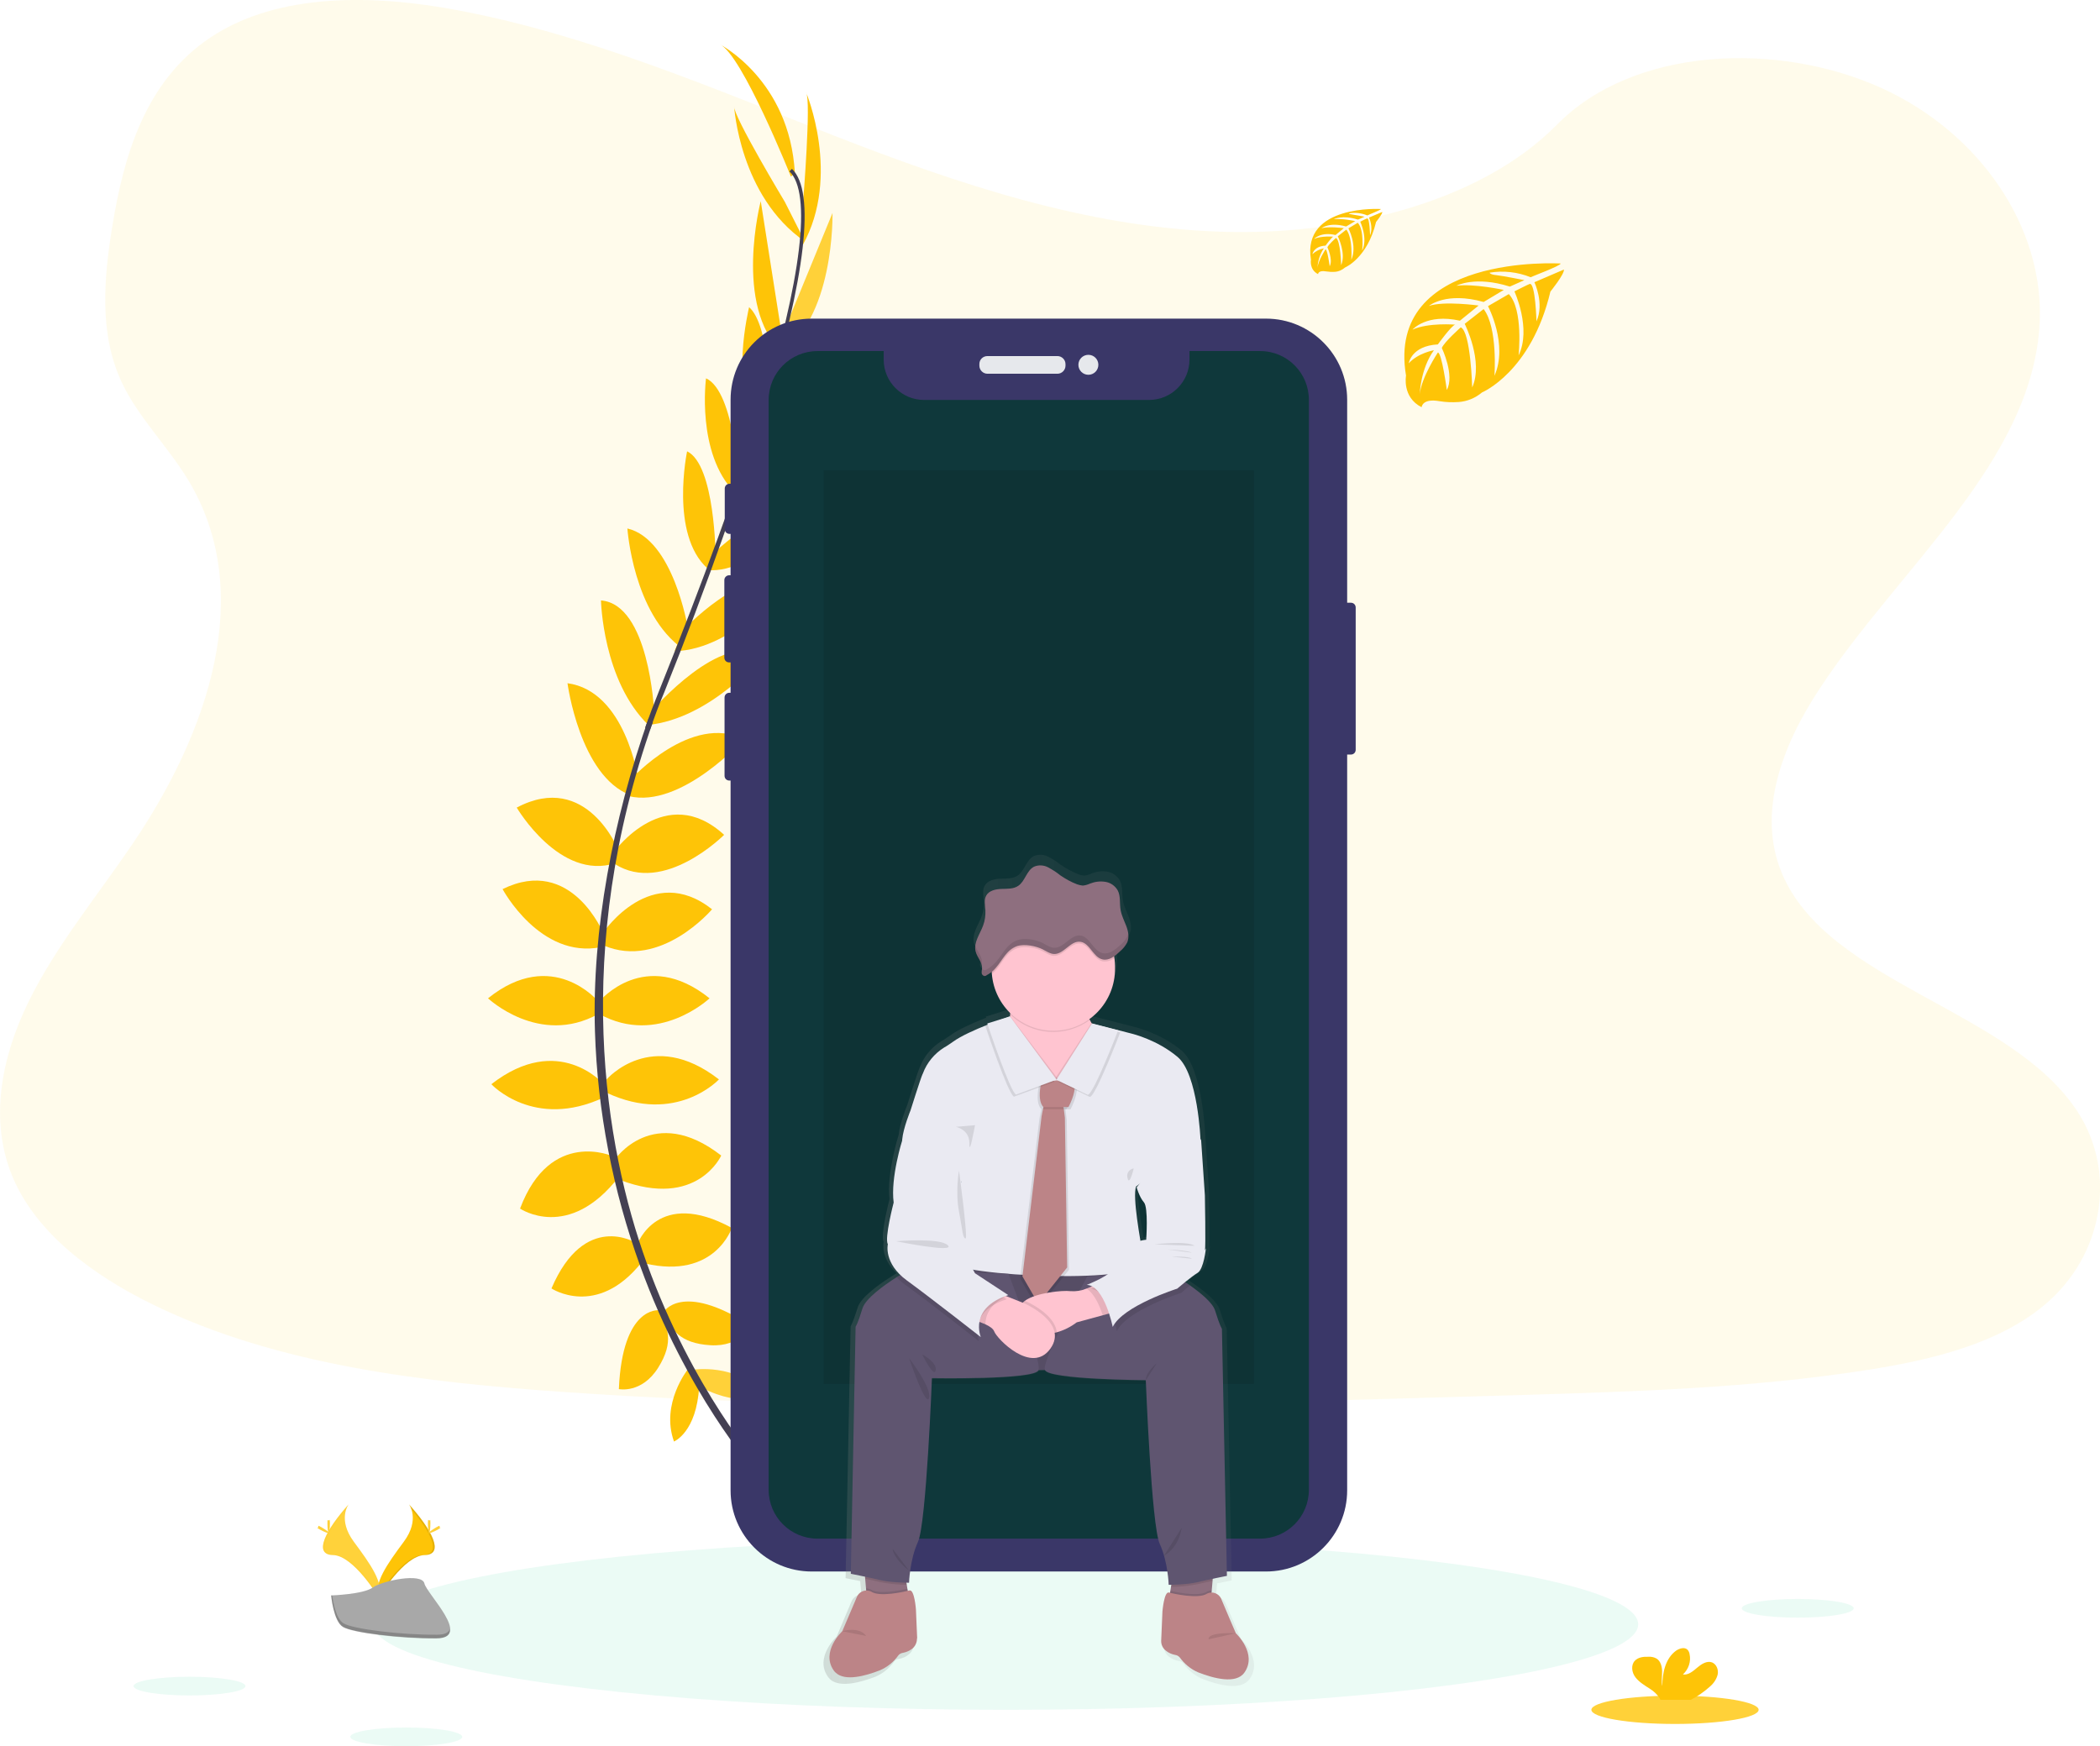 <?xml version="1.0" encoding="utf-8"?>
<!-- Generator: Adobe Illustrator 24.3.0, SVG Export Plug-In . SVG Version: 6.00 Build 0)  -->
<svg version="1.1" id="ae7ad495-543d-4c4b-9483-8059c5566fe6"
	 xmlns="http://www.w3.org/2000/svg" xmlns:xlink="http://www.w3.org/1999/xlink" x="0px" y="0px" viewBox="0 0 1009.5 839.6"
	 style="enable-background:new 0 0 1009.5 839.6;" xml:space="preserve">
<style type="text/css">
	.st0{opacity:0.1;fill:#FFD23B;enable-background:new    ;}
	.st1{opacity:0.1;fill:#38D39F;enable-background:new    ;}
	.st2{fill:#FFD139;}
	.st3{fill:#FEC407;}
	.st4{fill:#38D39F;}
	.st5{fill:#444053;}
	.st6{fill:#3A3768;}
	.st7{fill:#0F383B;}
	.st8{fill:#E6E8EC;}
	.st9{opacity:0.1;enable-background:new    ;}
	.st10{fill:url(#SVGID_1_);}
	.st11{fill:#8E6F7F;}
	.st12{fill:#5F5570;}
	.st13{fill:#EAEAF2;}
	.st14{fill:#BC8487;}
	.st15{fill:#FFC4D0;}
	.st16{opacity:0.1;}
	.st17{fill:#FFD037;}
	.st18{fill:#FFD23A;}
	.st19{opacity:0.1;fill:#FEC407;enable-background:new    ;}
	.st20{fill:#A8A8A8;}
	.st21{opacity:0.2;enable-background:new    ;}
</style>
<path class="st0" d="M586.6,111.4c-64.7-2.2-126.4-23.1-185.2-46S284.2,17.2,221,5.1C180.4-2.7,133.9-3.8,101.2,18
	C69.7,39,59.5,75.1,54,108.7c-4.1,25.3-6.5,51.9,4.7,75.5c7.8,16.4,21.7,30.2,31.4,46c33.5,54.7,9.8,122.2-26.4,175.6
	c-17,25.1-36.8,49-49.9,75.7c-13.1,26.7-19.2,57.2-7.7,84.5c11.4,27,38.5,47.2,67.9,61.5c59.7,29,130,37.2,198.6,41.9
	c151.8,10.4,304.5,5.9,456.7,1.4c56.3-1.7,112.9-3.4,168.3-12.1c30.8-4.8,62.6-12.5,84.9-31c28.4-23.5,35.4-63.4,16.4-92.9
	c-31.9-49.5-120-61.8-142.3-114.9c-12.3-29.2,0.3-61.8,18.2-88.9c38.2-58.2,102.3-109.2,105.7-175.7c2.3-45.7-28.5-91.4-76.1-113
	c-49.9-22.6-119.2-19.8-156,17.7C710.4,98.5,643.7,113.4,586.6,111.4z"/>
<ellipse class="st1" cx="483.5" cy="781" rx="304" ry="41.1"/>
<path class="st2" d="M333,658.6c0,0,21-3.4,33.6,11.5c0,0-9.2,7.3-29.1-2.8L333,658.6z"/>
<path class="st3" d="M330.8,658.2c0,0-13.4,16.6-6.8,34.9c0,0,10.9-4.4,12.1-26.6L330.8,658.2z"/>
<path class="st3" d="M318.8,631.1c0,0,8.4-15.4,42,6.2c0,0-4.5,10.4-19.3,9.5S322.6,639.2,318.8,631.1z"/>
<path class="st3" d="M316.6,630c0,0-17.4-2-19.1,37.9c0,0,11,2.3,18.9-10.3S320.9,637.9,316.6,630z"/>
<path class="st3" d="M306.4,598.2c0,0,9.8-27.2,45.4-7.8c0,0-8.1,24.9-41.7,17.1L306.4,598.2z"/>
<path class="st3" d="M295.5,557.6c0,0,18.5-27.4,51.2-2c0,0-11.5,25.8-48.5,11.8L295.5,557.6z"/>
<path class="st3" d="M291.6,519c0,0,21.6-25.2,54,0c0,0-20.5,22.1-54,6.4V519z"/>
<path class="st3" d="M288.2,481.4c0,0,21.8-26.3,52.9-1.4c0,0-24.6,23.2-52.9,7.6V481.4z"/>
<path class="st3" d="M290.2,448.1c0,0,23-33.9,52.1-10.9c0,0-24.6,29.1-52.1,17.4V448.1z"/>
<path class="st3" d="M295.5,409.2c0,0,24.4-33.6,52.6-7.8c0,0-28.9,29.1-52.6,14V409.2z"/>
<path class="st3" d="M303.6,374.4c0,0,28.8-31.6,54-19c0,0-30.1,33.5-55.3,27.4L303.6,374.4z"/>
<path class="st3" d="M313.7,341.4c0,0,33.3-38.6,52.6-25.8c0,0-24.5,30-55,33L313.7,341.4z"/>
<path class="st3" d="M328.2,303.2c0,0,29.1-31.6,50.4-23.7c0,0-24.9,32.8-54.3,33.6L328.2,303.2z"/>
<path class="st3" d="M341.4,267.4c0,0,32.2-30.2,46.2-24.9c0,0-23.2,33.6-47.6,31.6L341.4,267.4z"/>
<path class="st4" d="M354.3,234.3c0,0,27.7-36.1,42.8-33.3c0,0-16.8,32.2-42.8,37V234.3z"/>
<path class="st4" d="M368.3,189.8c0,0,24.5-27.7,37.7-27.6c0,0-19.3,37-38.7,36.7L368.3,189.8z"/>
<path class="st2" d="M376.5,160.1l23.7-57.7c0,0,1.2,52.1-26.7,68.4L376.5,160.1z"/>
<path class="st3" d="M386.1,96.5c0,0,3.9-48.2,1.4-52.1c0,0,16.9,40-1.6,73.4L386.1,96.5z"/>
<path class="st3" d="M305.5,597.5c0,0-24.5-15.2-40.4,22c0,0,21.8,14.5,43.3-12.5L305.5,597.5z"/>
<path class="st3" d="M294.7,556c0,0-30.1-13.7-44.7,25.1c0,0,23.3,16,47.5-15.3L294.7,556z"/>
<path class="st3" d="M290.2,521.3c0,0-21.6-25.2-54,0c0,0,20.4,22.1,54,6.4V521.3z"/>
<path class="st3" d="M287.5,481.4c0,0-21.9-26.3-52.9-1.4c0,0,24.6,23.2,52.9,7.6V481.4z"/>
<path class="st3" d="M290.2,449.1c0,0-15.3-38-48.6-21.6c0,0,18,33.7,47.3,27.9L290.2,449.1z"/>
<path class="st3" d="M297.4,409c0,0-15.2-38.6-49-20.7c0,0,20.7,35.4,47.5,26.7L297.4,409z"/>
<path class="st3" d="M306.8,374.6c0,0-6-42.3-34-46.1c0,0,5.9,44.6,30.2,53.8L306.8,374.6z"/>
<path class="st3" d="M314.4,341.5c0,0-2.4-51-25.5-52.8c0,0,0.8,38.7,22.9,60L314.4,341.5z"/>
<path class="st3" d="M330.6,301.7c0,0-6.9-42.4-29-47.6c0,0,2.7,41.1,26.8,58L330.6,301.7z"/>
<path class="st3" d="M344,267.7c0,0-0.2-44.2-13.7-50.7c0,0-8.4,40,9.8,56.3L344,267.7z"/>
<path class="st3" d="M355.3,233.8c0,0-1.9-45.5-15.9-51.9c0,0-4.8,36,13.8,54.9L355.3,233.8z"/>
<path class="st3" d="M370.2,193.4c0,0-0.1-37-10.1-45.7c0,0-9.9,40.5,4.9,53.1L370.2,193.4z"/>
<path class="st3" d="M375.4,158.3l-9.7-61.6c0,0-13.2,50.5,10.2,72.7L375.4,158.3z"/>
<path class="st3" d="M377.3,97.1c0,0-24.9-41.4-24.4-46c0,0,2.6,43.4,34,65L377.3,97.1z"/>
<path class="st3" d="M380.2,84.9c0,0-23.5-58.8-34.2-63.6c0,0,33.6,17.1,36.1,61.9L380.2,84.9z"/>
<path class="st5" d="M367.1,199.2l-1.6-0.5c19.9-64.7,24.8-106,14-116.3l1.2-1.2C392.1,92,387.5,132.8,367.1,199.2z"/>
<path class="st5" d="M312.5,350.7l-2.4-0.8c2.1-5.9,4.4-12,6.8-17.9c20.7-51.6,38.4-99.7,49.7-136.6l2.1-1
	c-11.3,37-28.6,86.8-49.4,138.5C316.8,338.8,314.6,344.8,312.5,350.7z"/>
<path class="st5" d="M362.6,707c-0.3-0.4-32.5-36.6-54.9-98.4c-13.1-36.2-20.5-74.3-21.7-112.8c-1.5-48.1,8.6-101.9,25.9-150.7
	l1.9,2.2c-38.8,109.6-23.4,203.5-2.9,260c22.2,61.3,54,97.1,54.3,97.5L362.6,707z"/>
<path class="st6" d="M645.1,289.8h4.3c1.3,0,2.3,1,2.3,2.3v68.4c0,1.3-1,2.3-2.3,2.3h-4.3c-1.3,0-2.3-1-2.3-2.3v-68.4
	C642.8,290.8,643.8,289.8,645.1,289.8z"/>
<path class="st6" d="M350.7,232.6h0.4c1.3,0,2.3,1,2.3,2.3v19.5c0,1.3-1,2.3-2.3,2.3h-0.4c-1.3,0-2.3-1-2.3-2.3v-19.5
	C348.4,233.6,349.4,232.6,350.7,232.6z"/>
<path class="st6" d="M350.5,276.6h1c1.3,0,2.3,1,2.3,2.3v37.3c0,1.3-1,2.3-2.3,2.3h-1c-1.3,0-2.3-1-2.3-2.3v-37.3
	C348.2,277.7,349.2,276.6,350.5,276.6z"/>
<path class="st6" d="M350.6,333.1h0.7c1.3,0,2.3,1,2.3,2.3V373c0,1.3-1,2.3-2.3,2.3h-0.7c-1.3,0-2.3-1-2.3-2.3v-37.6
	C348.3,334.1,349.3,333.1,350.6,333.1z"/>
<path class="st6" d="M390.2,153.2h218.4c21.5,0,39,17.5,39,39v524.4c0,21.5-17.5,39-39,39H390.2c-21.5,0-39-17.5-39-39V192.2
	C351.2,170.6,368.6,153.2,390.2,153.2z"/>
<path class="st7" d="M605.8,168.8h-34v4.1c0,10.7-8.7,19.4-19.4,19.4c0,0,0,0,0,0H444.2c-10.7,0-19.4-8.7-19.4-19.4c0,0,0,0,0,0
	v-4.1H393c-13,0-23.5,10.5-23.5,23.5v0v524c0,13,10.5,23.5,23.5,23.5h212.7c13,0,23.5-10.5,23.5-23.5V192.4
	C629.3,179.4,618.8,168.8,605.8,168.8C605.8,168.8,605.8,168.8,605.8,168.8z"/>
<path class="st8" d="M474.7,171.2h33.6c2.1,0,3.9,1.7,3.9,3.9v0.7c0,2.1-1.7,3.9-3.9,3.9h-33.6c-2.1,0-3.9-1.7-3.9-3.9V175
	C470.8,172.9,472.5,171.2,474.7,171.2z"/>
<circle class="st8" cx="523.2" cy="175.4" r="4.8"/>
<path class="st3" d="M750.2,126.7c0,0-84.2-5.1-74.3,53.9c0,0-2,10.4,7.5,15.2c0,0,0.2-4.4,8.6-2.9c3,0.5,6.1,0.6,9.2,0.4
	c4.1-0.3,8-1.9,11.2-4.6l0,0c0,0,23.7-9.8,32.9-48.5c0,0,6.8-8.4,6.5-10.6l-14.2,6.1c0,0,4.9,10.2,1,18.8c0,0-0.5-18.4-3.2-18
	c-0.5,0.1-7.4,3.6-7.4,3.6s8.3,17.9,2,30.8c0,0,2.4-22-4.7-29.5l-10,5.8c0,0,9.8,18.4,3.1,33.5c0,0,1.7-23.1-5.2-32.1l-9.1,7.1
	c0,0,9.2,18.2,3.6,30.6c0,0-0.7-26.9-5.5-28.9c0,0-7.9,7-9.1,9.9c0,0,6.3,13.2,2.4,20.2c0,0-2.4-17.9-4.3-18c0,0-7.9,11.9-8.7,20
	c0,0,0.3-12.1,6.8-21.1c0,0-7.6,1.3-12.1,6.3c0,0,1.2-8.4,14-9.1c0,0,6.5-9,8.3-9.5c0,0-12.7-1.1-20.5,2.4c0,0,6.8-7.9,22.8-4.3
	l9-7.3c0,0-16.8-2.3-23.9,0.2c0,0,8.2-7,26.3-1.9l9.7-5.8c0,0-14.3-3.1-22.8-2c0,0,9-4.9,25.7,0.4l7-3.1c0,0-10.5-2.1-13.5-2.4
	c-3.1-0.3-3.2-1.2-3.2-1.2c6.6-1.1,13.5-0.3,19.7,2.2C735.7,133.2,750.5,127.7,750.2,126.7z"/>
<path class="st3" d="M663.8,100.5c0,0-38-2.3-33.6,24.4c0,0-0.9,4.7,3.4,6.9c0,0,0.1-2,3.9-1.3c1.4,0.2,2.8,0.3,4.1,0.2
	c1.9-0.1,3.6-0.9,5-2.1l0,0c0,0,10.7-4.4,14.9-21.9c0,0,3.1-3.8,3-4.8l-6.4,2.7c0,0,2.2,4.6,0.5,8.5c0,0-0.2-8.3-1.4-8.1
	c-0.2,0-3.3,1.6-3.3,1.6s3.8,8.1,0.9,13.9c0,0,1.1-9.9-2.1-13.4l-4.5,2.7c0,0,4.4,8.3,1.4,15.1c0,0,0.8-10.4-2.4-14.5l-4.1,3.2
	c0,0,4.1,8.2,1.6,13.9c0,0-0.3-12.1-2.5-13.1c0,0-3.6,3.2-4.1,4.5c0,0,2.8,6,1.1,9.1c0,0-1.1-8.1-2-8.1c0,0-3.6,5.4-3.9,9
	c0.2-3.4,1.2-6.7,3.1-9.5c-2.1,0.4-4,1.4-5.5,2.8c0,0,0.6-3.8,6.3-4.1c0,0,3-4.1,3.7-4.3c0,0-5.8-0.5-9.2,1.1c0,0,3.1-3.6,10.3-1.9
	l4-3.3c0,0-7.6-1-10.8,0.1c0,0,3.7-3.2,11.9-0.9l4.4-2.6c0,0-6.5-1.4-10.3-0.9c0,0,4.1-2.2,11.6,0.2l3.2-1.4c0,0-4.7-0.9-6.1-1.1
	s-1.5-0.5-1.5-0.5c3-0.5,6.1-0.2,8.9,1C657.2,103.5,664,100.9,663.8,100.5z"/>
<rect x="395.9" y="226.2" class="st9" width="206.9" height="439.2"/>
<linearGradient id="SVGID_1_" gradientUnits="userSpaceOnUse" x1="491.198" y1="199.019" x2="698.069" y2="199.019" gradientTransform="matrix(1 0 0 -1 -95.23 809.82)">
	<stop  offset="0" style="stop-color:#808080;stop-opacity:0.25"/>
	<stop  offset="0.54" style="stop-color:#808080;stop-opacity:0.12"/>
	<stop  offset="1" style="stop-color:#808080;stop-opacity:0.1"/>
</linearGradient>
<path class="st10" d="M596.5,788c0,0-4.9-11.4-7.1-16.6c-1.2-3-3.3-3.5-4.9-3.4l0.1-1l0.4-4.7l0.1-1c3.8-0.8,7-1.4,7-1.4l-2.4-121.3
	c0,0-1-1.3-3.4-9c-1.2-3.8-7-8.6-12.4-12.3c-0.8-0.6-1.7-1.2-2.5-1.7c2-1.7,4-3.2,6.2-4.6c3.1-1.8,4.1-12,4.1-12l-0.5,1
	c0.5-1,0-27.1,0-27.1l-1.8-27.1c0,0-1.3-32.2-11.3-40.6s-22.6-11.4-22.6-11.4l-7-1.8l0,0l-12.9-3.3c-0.4-0.6-0.7-1.2-1-1.9
	c-0.1-0.2-0.2-0.5-0.4-0.8c8-5.7,12.8-14.9,12.8-24.6c0-1.6-0.1-3.2-0.4-4.8c0-0.3-0.1-0.6-0.2-0.9c1.1-0.7,2.1-1.5,3-2.4
	c1.5-1.2,2.8-2.7,3.7-4.5l0,0c0.1-0.3,0.3-0.7,0.3-1c0-0.1,0-0.2,0.1-0.3s0.1-0.5,0.1-0.8c0-0.1,0-0.2,0-0.3c0-0.3,0-0.6,0-0.9
	c0-0.1,0-0.1,0-0.2c0-0.3,0-0.7-0.1-1c0,0,0,0,0-0.1l0,0c-0.2-1.2-0.5-2.3-0.9-3.4c-1-2.6-2.3-5-2.8-7.8c-0.6-3.2,0.1-6.8-1.5-9.7
	c-1.3-2.2-3.5-3.8-6.1-4.2c-2.5-0.4-5.1-0.1-7.5,0.9c-1.2,0.6-2.4,0.9-3.7,1c-0.9-0.1-1.9-0.3-2.7-0.7c-3-1.2-5.8-2.7-8.4-4.5
	c-1.9-1.5-3.9-2.8-6-3.9c-2.1-1.1-4.7-1.2-6.9-0.3c-3.7,1.9-4.4,7.1-7.8,9.4c-2.4,1.6-5.5,1.4-8.3,1.5s-6.1,0.8-7.5,3.3
	c-1,1.7-0.8,3.8-0.6,5.8l0.1,0.7c0,0.2,0,0.5,0.1,0.7c0.2,2.6-0.2,5.1-1.1,7.6c-1.4,3.7-4,7.3-3.9,11l0,0c0,0.6,0.1,1.2,0.2,1.8
	c0.1,0.3,0.2,0.6,0.3,0.9l0,0c0.6,1.2,1.2,2.4,1.8,3.6l0.1,0.2c0.1,0.1,0.1,0.3,0.2,0.4s0.2,0.4,0.2,0.6s0.1,0.2,0.1,0.3
	s0.1,0.4,0.2,0.6c0.2,0.6,0.2,1.2,0.2,1.7c-0.1,0.8-0.2,1.5-0.2,2.3c0,0.8,0.6,1.5,1.3,1.6c0.4,0,0.8-0.1,1.2-0.4
	c0.9-0.5,1.8-1.1,2.5-1.8c0,0.3,0,0.6,0.1,1c0.7,7.2,3.9,13.8,9.1,18.8c0,0.3,0,0.6-0.1,1s0,0.7-0.1,1.1l0,0l-11.2,3.5
	c0,0,0.1,0.2,0.2,0.5l-1.2,0.5l0,0c-5.8,2.3-12.3,5.3-15.9,7.9c-1.6,1.2-3.1,2.1-4.4,2.9c-4.8,2.9-8.4,7.3-10.4,12.5l-0.2,0.4
	c-1,2.3-5.9,17.9-5.9,17.9s-3.6,8.7-4.1,14.3c0,0-5.9,18.6-4.4,30.9c0,0-4.6,17.6-2.8,20.4c0,0-1.8,7.6,6.2,15.2
	c-0.6,0.4-1.2,0.8-1.9,1.2c-6.3,3.9-15.3,10.3-16.8,15.3c-2.4,7.7-3.4,9-3.4,9l-2.4,121.1c0,0,3.2,0.6,7,1.4l0.1,1l0.4,4.7l0.1,1
	c-1.6-0.1-3.7,0.5-4.9,3.4c-2.2,5.2-7,16.6-7,16.6s-10.8,10-4.2,19.3c0.3,0.4,0.6,0.8,1,1.2c4.7,4.3,14.7,1.5,21.8-1.2
	c3.6-1.5,6.7-4.1,9-7.3c0.6-0.8,1.4-1.2,2.4-1.3c1.6-0.3,3.2-0.9,4.5-2c1.6-1.2,2.5-3,2.5-5c0,0,0-0.1,0-0.2l-0.6-14.2
	c0,0-0.8-9.9-3.2-9.3l-0.6,0.2l-0.2-1l0,0l-0.3-1.9l-0.2-1h1.4c0,0,0.3-11.2,4.5-20.1s6.8-80.2,6.8-80.2s50.9,0.8,52.6-3.9l0,0
	c1,0,2.1,0,3.1-0.1c1.7,4.8,49.7,5,49.7,5s2.7,71.5,6.8,80.3c0.9,1.9,1.6,3.9,2.2,5.9l0,0c1.3,4.6,2.1,9.4,2.3,14.2h1.4l-0.2,1
	l-0.3,1.9l-0.2,1l-0.7-0.2c-2.4-0.6-3.2,9.3-3.2,9.3l-0.7,14.3c-0.1,2,0.8,3.8,2.4,5c1.3,1,2.9,1.7,4.5,2c1,0.1,1.8,0.6,2.4,1.3
	c2.3,3.2,5.4,5.7,9,7.3c7.7,3,18.7,5.9,22.8,0.1C607.3,798,596.5,788,596.5,788z M467.2,609.7L467.2,609.7h0.1H467.2z M547.6,568.8
	c0,0,1.3,4.8,3.6,7.4s1.2,18.4,1.2,18.4c-0.9,0.1-1.8,0.2-2.7,0.4C547.9,584.5,546.2,572.8,547.6,568.8z"/>
<polygon class="st11" points="437,768.4 416.9,770.4 416.3,763.7 415.9,759.1 415.4,752.3 434.4,753.3 435.9,762 436.2,763.9 
	436.2,763.9 "/>
<polygon class="st11" points="583.4,753.3 582.9,760.1 582.5,764.7 581.9,771.4 561.8,769.4 562.6,764.9 562.9,763 564.4,754.3 "/>
<path class="st12" d="M562.1,655.9l-59.8,2.8c-2.7,0.1-5.4,0.1-8.2,0l-57.1-2.8v-45.3h125.1V655.9z"/>
<path class="st9" d="M562.1,655.9l-59.8,2.8c-2.7,0.1-5.4,0.1-8.2,0l-57.1-2.8v-45.3h125.1V655.9z"/>
<path class="st13" d="M485.5,488.7c0,0-19.9,6.7-27.4,12.2c-1.6,1.1-3,2.1-4.3,2.8c-4.6,2.9-8.2,7.2-10.1,12.3
	c0,0.1-0.1,0.3-0.2,0.4c-1,2.2-5.8,17.5-5.8,17.5s-3.5,8.5-4,14s28.5,20.2,28.5,20.2s-14,30.5-7.8,38.2s97.5,11.5,95.5,0
	s-5.5-30.5-3.8-35.8l31-22.5c0,0-1.2-31.5-11-39.8s-22-11.2-22-11.2l-19.4-5c0,0-6.8,17-14.3,19.2
	C503.1,513.7,486.7,503.3,485.5,488.7z"/>
<path class="st9" d="M513.5,517.4c0,0-8.5,7.1-12.9,0c0,0-4,11.9,0,15.9l-0.2,0.8l-0.7,3.6l-9.3,77l7.6,13.2l13.9-17.4l-1.1-72
	l-0.5-4.1l-0.1-1h2.4C512.6,533.3,518.9,522.4,513.5,517.4z"/>
<path class="st9" d="M515.5,517.4c0,0-8.5,7.1-12.9,0c0,0-4,11.9,0,15.9l-0.2,0.8l-0.7,3.6l-9.3,77l7.6,13.2l13.9-17.4l-1.1-72
	l-0.5-4.1l-0.1-1h2.4C514.6,533.3,520.9,522.4,515.5,517.4z"/>
<polygon class="st14" points="513,609.4 499.1,626.8 491.5,613.7 500.7,536.7 501.4,533.1 501.6,532.3 502.9,529.1 511.2,532.3 
	511.4,533.3 511.9,537.4 "/>
<path class="st9" d="M435.9,762c-4.3,0-8.6-0.5-12.8-1.3c-2.1-0.5-4.7-1.1-7.1-1.6l-0.6-6.8l19,1L435.9,762z"/>
<path class="st12" d="M499.2,658.8c-1.7,4.7-51.2,3.8-51.2,3.8s-2.7,70-6.7,78.7S437,761,437,761s-8.7,0-14-1.3s-14-3-14-3
	l2.3-118.8c0,0,1-1.2,3.3-8.8c1.5-4.8,10.3-11.1,16.4-15c3.4-2.1,5.9-3.5,5.9-3.5l29.6,1.2l18.3,0.7
	C484.9,612.6,500.9,654.2,499.2,658.8z"/>
<path class="st9" d="M437,768.4l-20.1,2l-0.6-6.7c0.8,0,1.5,0.2,2.2,0.5c3.7,2.6,14.2,0.5,17.7-0.3l0,0L437,768.4z"/>
<path class="st14" d="M440.8,787.9c0,1.9-0.9,3.8-2.4,4.9c-1.3,1-2.8,1.6-4.3,1.9c-0.9,0.1-1.8,0.6-2.3,1.3
	c-2.2,3.1-5.3,5.6-8.8,7.1c-6.9,2.7-16.7,5.4-21.2,1.2c-0.4-0.3-0.7-0.7-1-1.1c-6.4-9.1,4.1-18.9,4.1-18.9s4.7-11.1,6.9-16.2
	c0.9-2.6,3.8-4,6.4-3.1c0.2,0.1,0.3,0.1,0.5,0.2c4,2.9,16.1,0.1,18.5-0.5s3.1,9.1,3.1,9.1l0.6,13.9
	C440.8,787.8,440.8,787.8,440.8,787.9z"/>
<path class="st9" d="M583.4,753.3l-0.6,6.8c-2.4,0.5-5,1.1-7.1,1.6c-4.2,0.8-8.5,1.3-12.8,1.3l1.5-8.7L583.4,753.3z"/>
<path class="st12" d="M589.8,757.7c0,0-8.7,1.7-14,3s-14,1.3-14,1.3s-0.3-11-4.3-19.7s-6.7-78.7-6.7-78.7s-46.8-0.3-48.5-4.9
	s20.4-45,20.4-45l13.5-0.7l25.6-1.4c0,0,5,2.7,10.2,6.4s10.9,8.3,12.1,12.1c2.3,7.5,3.3,8.8,3.3,8.8L589.8,757.7z"/>
<path class="st9" d="M582.5,764.7l-0.6,6.7l-20.1-2l0.8-4.5c3.5,0.8,14,2.9,17.7,0.3C581,764.9,581.7,764.7,582.5,764.7z"/>
<path class="st14" d="M580.3,766.2c2.5-1.2,5.5-0.1,6.7,2.4c0.1,0.2,0.2,0.3,0.2,0.5c2.1,5.1,6.9,16.2,6.9,16.2s10.5,9.8,4.1,18.9
	c-4,5.7-14.8,2.8-22.2-0.1c-3.5-1.5-6.6-4-8.8-7.1c-0.6-0.7-1.4-1.2-2.3-1.3c-1.6-0.3-3.2-1-4.4-2c-1.5-1.1-2.4-3-2.3-4.9l0.6-14
	c0,0,0.8-9.7,3.1-9.1S576.3,769,580.3,766.2z"/>
<path class="st15" d="M528.6,497.2l-20.2,21.4l-0.6,0.6l-0.7-0.4c-4.2-2.5-25.3-15.2-23.5-19.1c1-2.2,1.6-6.7,1.9-10.6
	c0-0.5,0.1-0.9,0.1-1.4c0.2-3.1,0.2-5.5,0.2-5.5s38-6.5,36.5,0c-0.6,2.6,0.3,5.6,1.6,8.2c0.4,0.8,0.8,1.5,1.2,2.1
	C526.2,494.1,527.3,495.7,528.6,497.2z"/>
<path class="st9" d="M523.9,490.4c-11.7,8.6-28,7.5-38.3-2.7c0.2-3.1,0.2-5.5,0.2-5.5s38-6.5,36.5,0
	C521.8,484.8,522.7,487.8,523.9,490.4z"/>
<path class="st15" d="M536,465.5c0.2,16.4-12.9,29.9-29.2,30.1c-15.6,0.2-28.7-11.7-30-27.3c-0.1-0.9-0.1-1.9-0.1-2.8
	c-0.3-16.4,12.7-29.9,29.1-30.2c16.4-0.3,29.9,12.7,30.2,29.1C536,464.7,536,465.1,536,465.5L536,465.5z"/>
<path class="st9" d="M535.6,460.7c-1.6,1.3-3.6,1.8-5.6,1.5c-4.6-1-6.2-8-10.8-8.5s-7.8,6-12.5,5.9c-2,0-3.8-1.4-5.6-2.3
	c-3.2-1.6-8.5-2.6-12-1.4c-5.2,1.8-7,6.6-10.3,10.5c-0.6,0.7-1.2,1.3-1.9,1.8c-0.1-0.9-0.1-1.9-0.1-2.8c-0.1-16.4,13-29.8,29.4-29.9
	C520.9,435.4,533.5,446.1,535.6,460.7L535.6,460.7z"/>
<path class="st11" d="M501.1,456.4c1.8,0.9,3.6,2.2,5.6,2.3c4.7,0.1,7.8-6.4,12.5-5.9s6.2,7.5,10.8,8.5c3.1,0.7,6-1.6,8.3-3.8
	c1.5-1.2,2.7-2.7,3.6-4.4c1-2.5,0.5-5.3-0.5-7.9s-2.2-4.9-2.7-7.6c-0.6-3.2,0.1-6.7-1.4-9.5c-1.3-2.2-3.4-3.7-5.9-4.1
	c-2.5-0.4-5-0.1-7.3,0.8c-1.1,0.5-2.4,0.9-3.6,1c-0.9-0.1-1.8-0.3-2.7-0.6c-2.9-1.1-5.6-2.6-8.2-4.4c-1.8-1.5-3.8-2.7-5.8-3.8
	c-2.1-1.1-4.6-1.2-6.7-0.3c-3.6,1.8-4.3,7-7.6,9.2c-2.3,1.6-5.3,1.4-8.1,1.5s-6,0.8-7.3,3.2c-1.2,2.1-0.6,4.7-0.4,7
	c0.1,2.5-0.2,5-1.1,7.4c-1.5,4.1-4.7,8.2-3.6,12.5c0.7,2.8,3.2,5.1,3.1,8c-0.1,0.7-0.2,1.5-0.2,2.2c0,0.8,0.6,1.4,1.3,1.6
	c0.4,0,0.8-0.1,1.1-0.4c1.7-0.9,3.2-2.1,4.4-3.6c3.4-3.9,5.1-8.7,10.4-10.5C492.6,453.8,497.8,454.8,501.1,456.4z"/>
<path class="st15" d="M535.5,630.9l-5.4,1.5l-12.5,3.4c-2.9,2.2-6.1,3.8-9.6,4.8c-7.6,1.9-12.6-2.3-16.7-8.8
	c-1.7-2.6-0.8-4.7,1.3-6.3c5.2-3.9,18.1-5.2,22-4.7c2.6,0.2,5.2-0.2,7.6-1.2c1.7-0.6,3.3-1.4,4.9-2.3L535.5,630.9z"/>
<path class="st9" d="M535.5,630.9l-5.4,1.5c-1.5-4.7-4.1-10.5-7.8-12.8c1.7-0.6,3.3-1.4,4.9-2.3L535.5,630.9z"/>
<path class="st9" d="M572,618.1c-2.2,1.8-4.1,3.5-4.1,3.5s-26,8.2-31,18.4c0,0-4-20-12.5-20.2c0,0,9.2-3.6,11.8-6.7l25.6-1.3
	C561.8,611.7,566.8,614.4,572,618.1z"/>
<path class="st13" d="M571.6,539.7l5.8,8.5l1.8,26.5c0,0,0.5,25.5,0,26.5l0.5-1c0,0-1,10-4,11.8s-9.8,7.6-9.8,7.6s-26,8.2-31,18.4
	c0,0-4-20-12.5-20.2c0,0,12.8-5,12.5-8.2c0,0,9.8-8.8,10.5-11s5.6-2.5,5.6-2.5s1.1-15.5-1.1-18s-3.5-7.2-3.5-7.2L571.6,539.7z"/>
<path class="st9" d="M508,640.6c-7.6,1.9-12.6-2.3-16.7-8.8c-1.7-2.6-0.8-4.7,1.3-6.3l0.8,0.3C493.5,625.8,507.2,631.8,508,640.6z"
	/>
<path class="st15" d="M504.9,648.5c-9,12.5-25.8-4.9-27-8.4c-0.5-1.3-2.2-2.4-4.1-3.3c-2.5-1.1-5.1-2-7.8-2.6l14.9-12.1l2.8,1.1
	l8.8,3.5C492.5,626.8,513.9,636,504.9,648.5z"/>
<path class="st9" d="M483.7,623.3c-8.2,3.9-10,9.5-10,13.5c-2.5-1.1-5.1-2-7.8-2.6l14.9-12.1L483.7,623.3z"/>
<path class="st9" d="M470.6,644.9c0,0-24-19-35.5-27.2c-1.4-1-2.8-2.2-4-3.5c3.4-2.1,5.9-3.5,5.9-3.5l29.6,1.2
	c0.8,1.4,1.3,2.3,1.3,2.3l16,10.5C464.6,630.9,470.6,644.9,470.6,644.9z"/>
<path class="st13" d="M438.6,545.2l-4.8,2.8c0,0-5.8,18.2-4.2,30.2c0,0-4.5,17.2-2.8,20c0,0-2.2,9.2,9.2,17.5s35.5,27.2,35.5,27.2
	s-6-14,13.2-20.2l-16-10.5c0,0-5.4-10.7-10.5-13c0,0-4-4-1.5-6.8s4.5-5.8,4.5-8.5s1-15.8,1-15.8l3-14L438.6,545.2z"/>
<path class="st9" d="M511.4,533.3h-9.8c-0.1-0.1-0.1-0.1-0.2-0.2l0.2-0.8l1.2-3.2l8.4,3.2L511.4,533.3z"/>
<path class="st14" d="M514.5,516.4c0,0-8.5,7.1-12.9,0c0,0-4,11.9,0,15.9h12C513.6,532.3,519.9,521.4,514.5,516.4z"/>
<path class="st9" d="M525.9,493.2l12.6,3.2c0,0-11.9,31-14.6,31l-15.1-7.2L525.9,493.2z"/>
<path class="st9" d="M528.6,497.2l-20.2,21.4l-0.6,0.6l-0.7-0.4l17.6-26.9l0.4,0.7C526.2,494.2,527.3,495.7,528.6,497.2z"/>
<path class="st13" d="M524.9,492.2l12.6,3.2c0,0-11.9,31-14.6,31l-15.1-7.2L524.9,492.2z"/>
<path class="st9" d="M484.5,489.7l-10.9,3.4c0,0,10.8,32.5,13.8,34.2l19.5-7.2L484.5,489.7z"/>
<path class="st9" d="M508.4,518.6l-0.6,0.6c0,0-26.2-15.2-24.2-19.5c1-2.2,1.6-6.7,1.9-10.6v-0.6L508.4,518.6z"/>
<path class="st13" d="M485.5,488.7l-10.9,3.4c0,0,10.8,32.5,13.8,34.2l19.5-7.2L485.5,488.7z"/>
<path class="st9" d="M459.5,541.8c0,0,6.6,1.2,6.5,8s2.7-8.8,2.7-8.8L459.5,541.8z"/>
<path class="st9" d="M461,562.8c0,0-1.8,10.3,0,19.7s1.7,12.5,3.1,13S461,562.8,461,562.8z"/>
<path class="st9" d="M545,561.8c-2,0.3-3.4,2.1-3.1,4c0,0.2,0.1,0.4,0.1,0.6C542.9,570.7,545,561.8,545,561.8z"/>
<path class="st9" d="M430.7,596.8c0,0,21.4-1.8,25,2S430.7,596.8,430.7,596.8z"/>
<path class="st9" d="M555,598.3c0,0,15.7-1.9,19.3,0.7"/>
<path class="st9" d="M561.4,600.8c0,0,9.3,0.3,11.5,1.5"/>
<path class="st9" d="M563.2,604.2c0,0,8.5-0.3,9.7,1"/>
<path class="st9" d="M443.3,651.2c0,0,7.3,3.8,6.5,7.7S443.3,651.2,443.3,651.2z"/>
<path class="st9" d="M437,653c0,0,11.1,14.4,9.6,19.2S437,653,437,653z"/>
<path class="st9" d="M556.1,655.4c0,0-5.5,4.5-5.3,8.3"/>
<path class="st9" d="M429.1,744.7c0,0,0,4.2,7.9,10.5"/>
<path class="st9" d="M568,734.7c0,0-0.8,8.8-8.5,13.4"/>
<g class="st16">
	<path d="M473.6,434.6c0-0.7-0.1-1.4-0.2-2.1c-0.1,1.5-0.1,3.1,0.1,4.6C473.6,436.3,473.6,435.5,473.6,434.6z"/>
	<path d="M472,462.6c0.2-2.9-2.4-5.2-3.1-8c0-0.1-0.1-0.3-0.1-0.4c-0.2,1.1-0.2,2.3,0.1,3.4c0.6,2.3,2.4,4.2,2.9,6.5
		C471.9,463.5,472,463.1,472,462.6z"/>
	<path d="M542,450.1c-0.9,1.7-2.1,3.2-3.6,4.4c-2.3,2.1-5.2,4.5-8.3,3.8c-4.6-1-6.2-8-10.8-8.5s-7.8,6-12.5,5.9
		c-2,0-3.8-1.4-5.6-2.3c-3.2-1.6-8.5-2.6-12-1.4c-5.2,1.8-7,6.6-10.4,10.5c-1.3,1.4-2.7,2.6-4.4,3.6c-0.3,0.2-0.7,0.3-1.1,0.4
		c-0.5-0.1-0.9-0.4-1.1-0.9v0.1c-0.1,0.7-0.2,1.5-0.2,2.2c0,0.8,0.6,1.4,1.3,1.6c0.4,0,0.8-0.1,1.1-0.4c1.7-0.9,3.1-2.1,4.4-3.6
		c3.4-3.9,5.1-8.7,10.4-10.5c3.5-1.2,8.8-0.2,12,1.4c1.8,0.9,3.6,2.2,5.6,2.3c4.7,0.1,7.8-6.4,12.5-5.9s6.3,7.4,10.8,8.5
		c3.1,0.7,6-1.6,8.3-3.8c1.5-1.2,2.7-2.7,3.6-4.4c0.6-1.4,0.7-3,0.4-4.5C542.3,449.1,542.2,449.6,542,450.1z"/>
</g>
<path class="st9" d="M404.8,784.3c0,0,8.2-2.5,11.6,2.3"/>
<path class="st9" d="M594,785.3c0,0-13.5-0.8-13,2.9"/>
<ellipse class="st1" cx="864.2" cy="773.3" rx="26.9" ry="4.5"/>
<ellipse class="st1" cx="91.1" cy="810.7" rx="26.9" ry="4.5"/>
<ellipse class="st1" cx="195.3" cy="835.1" rx="26.9" ry="4.5"/>
<ellipse class="st2" cx="805.2" cy="822.1" rx="40.2" ry="6.8"/>
<path class="st3" d="M821.9,811c1.8-1.5,3.2-3.5,3.8-5.8c0.5-2.3-0.5-5-2.7-5.9c-2.5-0.9-5.1,0.8-7.1,2.5s-4.3,3.7-6.9,3.3
	c2.7-2.5,4-6.2,3.2-9.8c-0.1-0.7-0.4-1.4-0.9-2c-1.4-1.5-3.8-0.8-5.5,0.3c-5.2,3.7-6.7,10.7-6.7,17.1c-0.5-2.3-0.1-4.7-0.1-7
	s-0.7-5-2.6-6.2c-1.2-0.7-2.6-1-4-0.9c-2.3-0.1-4.9,0.2-6.5,1.9c-2,2.1-1.5,5.7,0.3,8s4.3,3.8,6.8,5.4c1.9,1.2,3.6,2.7,4.8,4.6
	c0.1,0.3,0.3,0.5,0.4,0.8h14.6C816.1,815.6,819.1,813.5,821.9,811z"/>
<path class="st3" d="M196.6,723.3c0,0,5.5,7.2-2.5,18s-14.6,20-12,26.8c0,0,12.1-20.2,22-20.4S207.5,735.4,196.6,723.3z"/>
<path class="st9" d="M196.6,723.3c0.5,0.7,0.9,1.5,1.1,2.3c9.6,11.3,14.8,21.8,5.5,22.1c-8.6,0.2-18.9,15.7-21.4,19.5
	c0.1,0.3,0.2,0.6,0.3,0.9c0,0,12.1-20.2,22-20.4S207.5,735.4,196.6,723.3z"/>
<path class="st17" d="M206.9,732.4c0,2.5-0.3,4.6-0.6,4.6s-0.6-2-0.6-4.6s0.4-1.3,0.7-1.3S206.9,729.9,206.9,732.4z"/>
<path class="st17" d="M210.4,735.5c-2.2,1.2-4.2,1.9-4.3,1.6s1.5-1.5,3.7-2.8s1.4-0.3,1.5,0S212.6,734.2,210.4,735.5z"/>
<path class="st18" d="M167.6,723.3c0,0-5.5,7.2,2.5,18s14.6,20,12,26.8c0,0-12.1-20.2-22-20.4S156.8,735.4,167.6,723.3z"/>
<path class="st19" d="M167.6,723.3c-0.5,0.7-0.9,1.5-1.1,2.3c-9.6,11.3-14.7,21.8-5.5,22.1c8.6,0.2,19,15.7,21.4,19.5
	c-0.1,0.3-0.2,0.6-0.3,0.9c0,0-12.1-20.2-22-20.4S156.8,735.4,167.6,723.3z"/>
<path class="st17" d="M157.4,732.4c0,2.5,0.3,4.6,0.6,4.6s0.6-2,0.6-4.6s-0.4-1.3-0.7-1.3C157.6,731.1,157.4,729.9,157.4,732.4z"/>
<path class="st2" d="M153.9,735.5c2.2,1.2,4.1,1.9,4.3,1.6s-1.5-1.5-3.7-2.8s-1.3-0.3-1.5,0C152.8,734.7,151.7,734.2,153.9,735.5z"
	/>
<path class="st20" d="M159.2,767.1c0,0,15.4-0.5,20-3.8s23.6-7.2,24.8-2s23.1,26.3,5.8,26.4s-40.3-2.7-44.9-5.5
	S159.2,767.1,159.2,767.1z"/>
<path class="st21" d="M210,786c-17.3,0.1-40.3-2.7-44.9-5.5c-3.5-2.2-4.9-9.8-5.4-13.4h-0.5c0,0,1,12.4,5.6,15.2s27.6,5.7,44.9,5.5
	c5,0,6.7-1.8,6.6-4.5C215.6,785,213.7,786,210,786z"/>
</svg>
